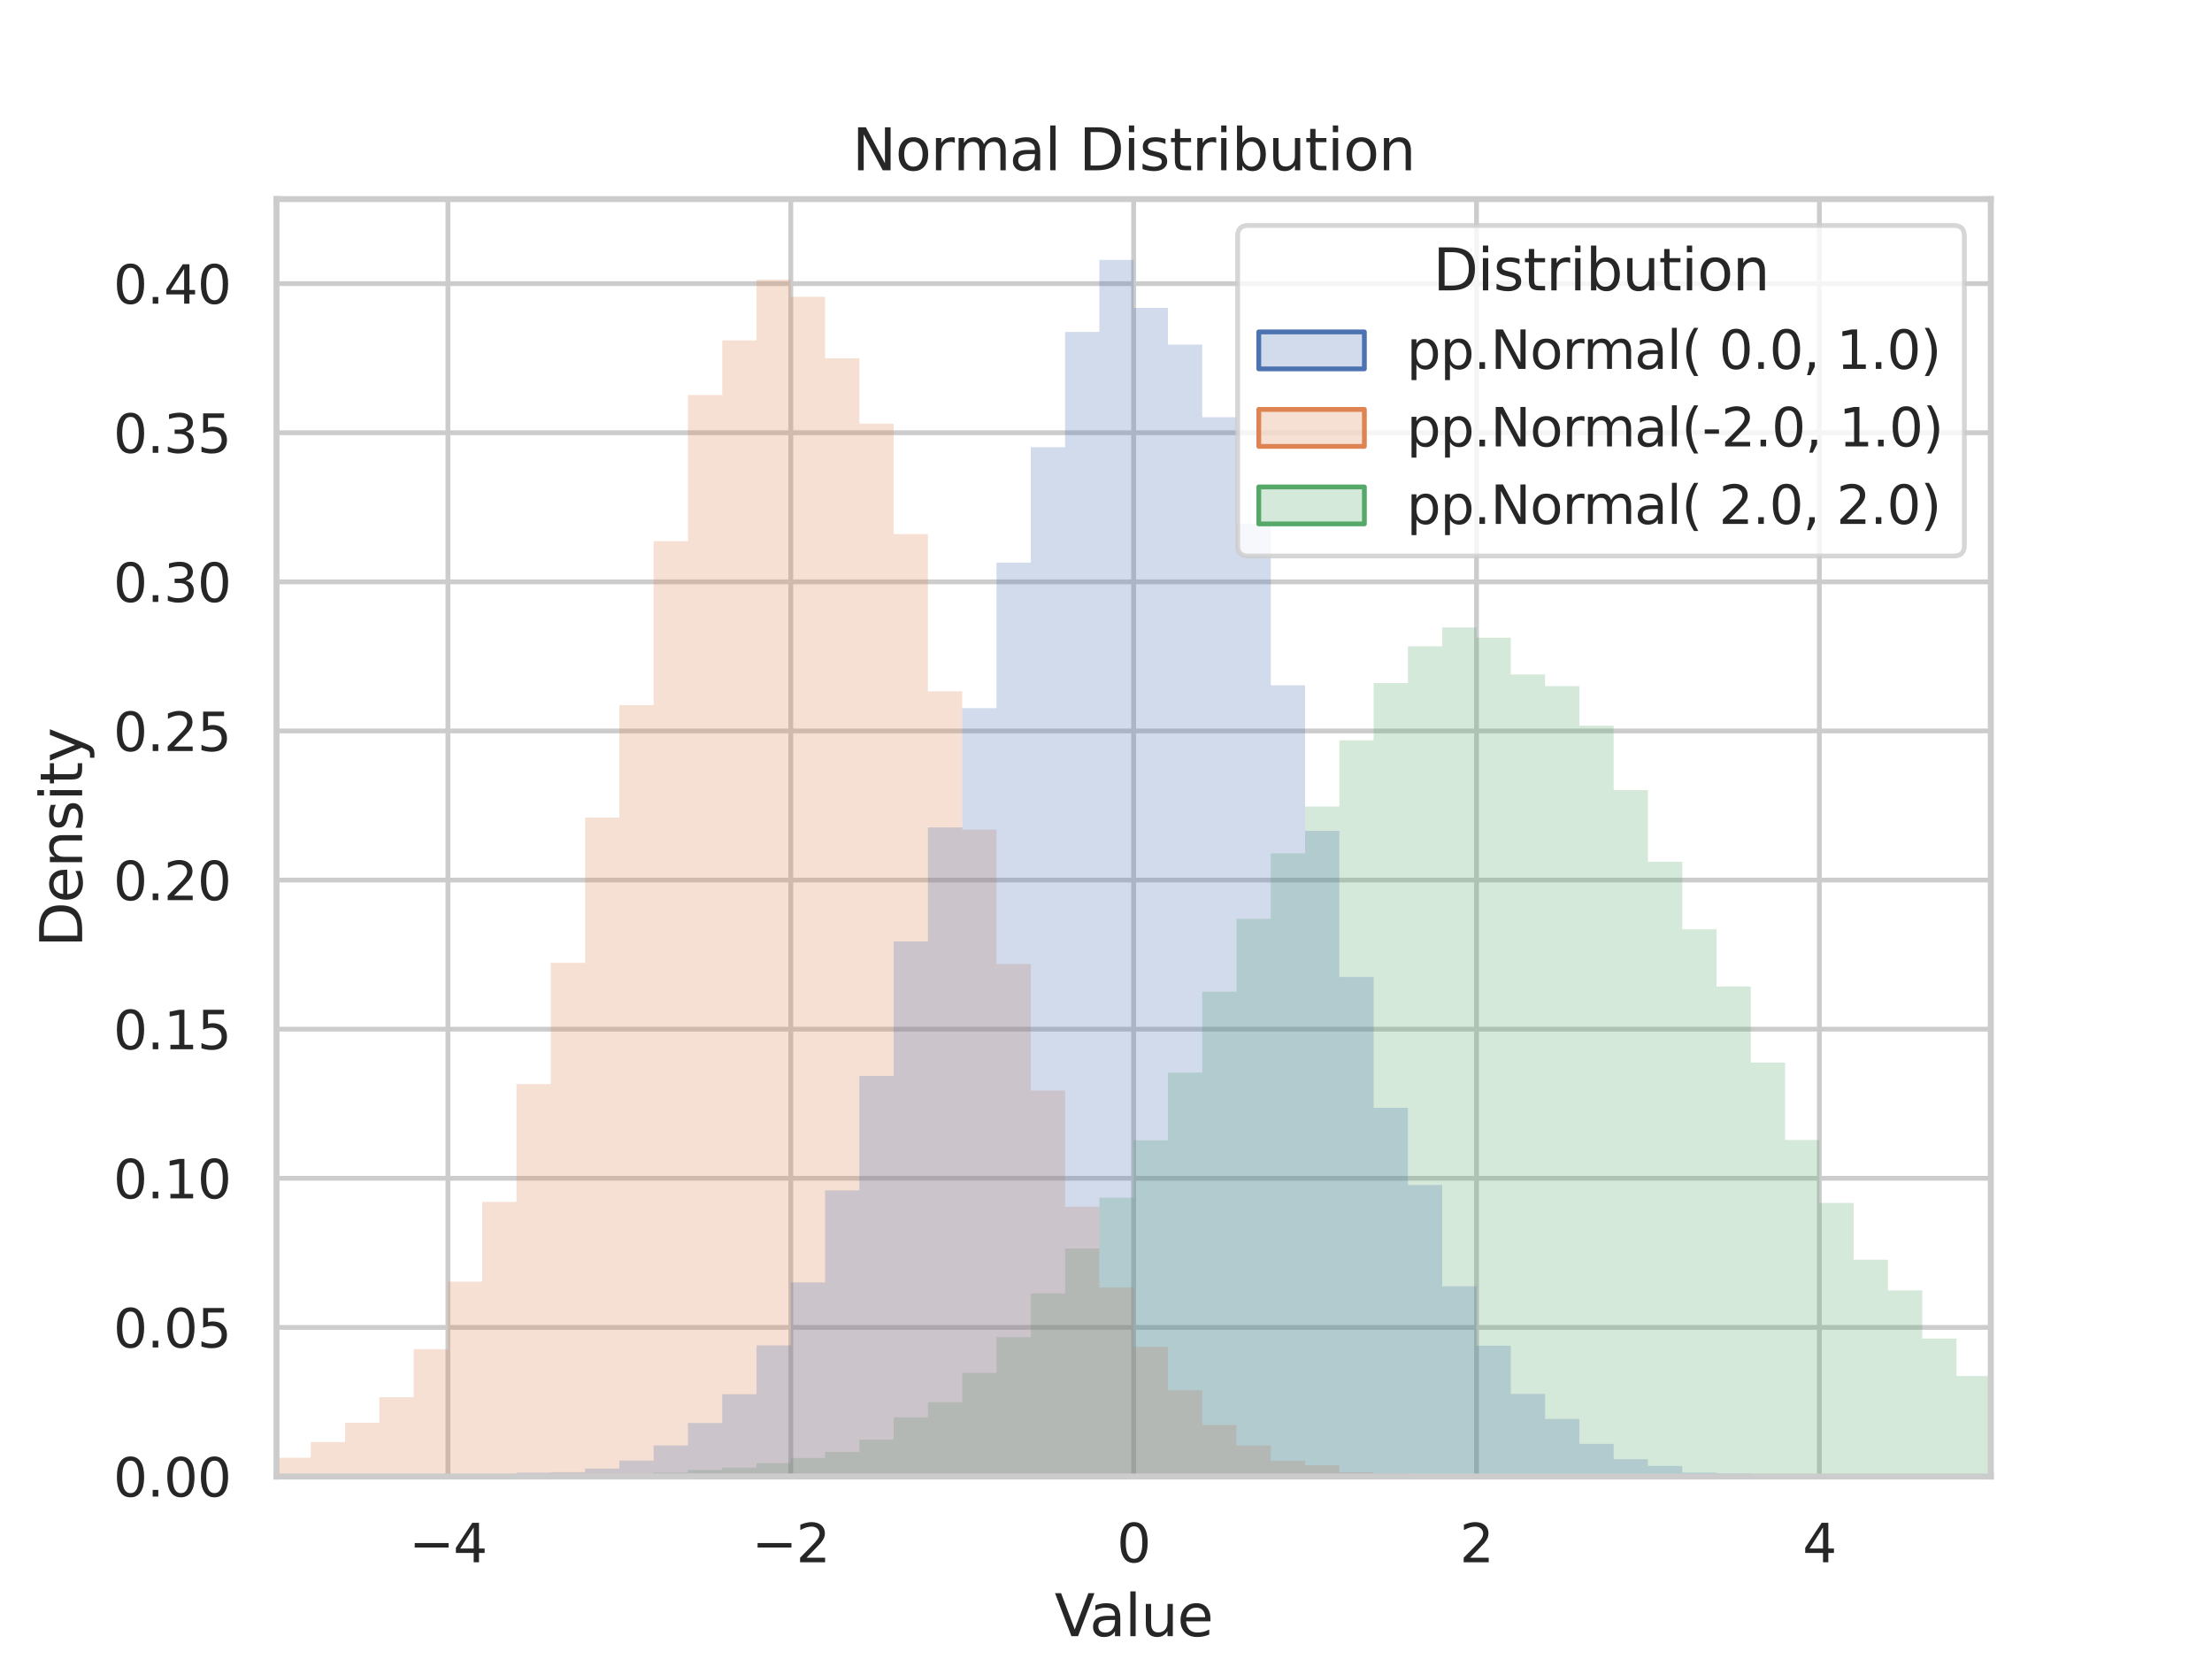 <?xml version="1.0" encoding="utf-8" standalone="no"?>
<!DOCTYPE svg PUBLIC "-//W3C//DTD SVG 1.1//EN"
  "http://www.w3.org/Graphics/SVG/1.1/DTD/svg11.dtd">
<svg xmlns:xlink="http://www.w3.org/1999/xlink" width="460.8pt" height="345.6pt" viewBox="0 0 460.8 345.6" xmlns="http://www.w3.org/2000/svg" version="1.1">
 <defs>
  <style type="text/css">*{stroke-linejoin: round; stroke-linecap: butt}</style>
 </defs>
 <g id="figure_1">
  <g id="patch_1">
   <path d="M 0 345.6 
L 460.8 345.6 
L 460.8 0 
L 0 0 
z
" style="fill: #ffffff"/>
  </g>
  <g id="axes_1">
   <g id="patch_2">
    <path d="M 57.6 307.584 
L 414.72 307.584 
L 414.72 41.472 
L 57.6 41.472 
z
" style="fill: #ffffff"/>
   </g>
   <g id="matplotlib.axis_1">
    <g id="xtick_1">
     <g id="line2d_1">
      <path d="M 93.312 307.584 
L 93.312 41.472 
" clip-path="url(#pb4ca5f734b)" style="fill: none; stroke: #cccccc; stroke-linecap: round"/>
     </g>
     <g id="text_1">
      <!-- −4 -->
      <g style="fill: #262626" transform="translate(85.204 325.442)scale(0.11 -0.11)">
       <defs>
        <path id="DejaVuSans-2212" d="M 678 2272 
L 4684 2272 
L 4684 1741 
L 678 1741 
L 678 2272 
z
" transform="scale(0.016)"/>
        <path id="DejaVuSans-34" d="M 2419 4116 
L 825 1625 
L 2419 1625 
L 2419 4116 
z
M 2253 4666 
L 3047 4666 
L 3047 1625 
L 3713 1625 
L 3713 1100 
L 3047 1100 
L 3047 0 
L 2419 0 
L 2419 1100 
L 313 1100 
L 313 1709 
L 2253 4666 
z
" transform="scale(0.016)"/>
       </defs>
       <use xlink:href="#DejaVuSans-2212"/>
       <use xlink:href="#DejaVuSans-34" x="83.789"/>
      </g>
     </g>
    </g>
    <g id="xtick_2">
     <g id="line2d_2">
      <path d="M 164.736 307.584 
L 164.736 41.472 
" clip-path="url(#pb4ca5f734b)" style="fill: none; stroke: #cccccc; stroke-linecap: round"/>
     </g>
     <g id="text_2">
      <!-- −2 -->
      <g style="fill: #262626" transform="translate(156.628 325.442)scale(0.11 -0.11)">
       <defs>
        <path id="DejaVuSans-32" d="M 1228 531 
L 3431 531 
L 3431 0 
L 469 0 
L 469 531 
Q 828 903 1448 1529 
Q 2069 2156 2228 2338 
Q 2531 2678 2651 2914 
Q 2772 3150 2772 3378 
Q 2772 3750 2511 3984 
Q 2250 4219 1831 4219 
Q 1534 4219 1204 4116 
Q 875 4013 500 3803 
L 500 4441 
Q 881 4594 1212 4672 
Q 1544 4750 1819 4750 
Q 2544 4750 2975 4387 
Q 3406 4025 3406 3419 
Q 3406 3131 3298 2873 
Q 3191 2616 2906 2266 
Q 2828 2175 2409 1742 
Q 1991 1309 1228 531 
z
" transform="scale(0.016)"/>
       </defs>
       <use xlink:href="#DejaVuSans-2212"/>
       <use xlink:href="#DejaVuSans-32" x="83.789"/>
      </g>
     </g>
    </g>
    <g id="xtick_3">
     <g id="line2d_3">
      <path d="M 236.16 307.584 
L 236.16 41.472 
" clip-path="url(#pb4ca5f734b)" style="fill: none; stroke: #cccccc; stroke-linecap: round"/>
     </g>
     <g id="text_3">
      <!-- 0 -->
      <g style="fill: #262626" transform="translate(232.661 325.442)scale(0.11 -0.11)">
       <defs>
        <path id="DejaVuSans-30" d="M 2034 4250 
Q 1547 4250 1301 3770 
Q 1056 3291 1056 2328 
Q 1056 1369 1301 889 
Q 1547 409 2034 409 
Q 2525 409 2770 889 
Q 3016 1369 3016 2328 
Q 3016 3291 2770 3770 
Q 2525 4250 2034 4250 
z
M 2034 4750 
Q 2819 4750 3233 4129 
Q 3647 3509 3647 2328 
Q 3647 1150 3233 529 
Q 2819 -91 2034 -91 
Q 1250 -91 836 529 
Q 422 1150 422 2328 
Q 422 3509 836 4129 
Q 1250 4750 2034 4750 
z
" transform="scale(0.016)"/>
       </defs>
       <use xlink:href="#DejaVuSans-30"/>
      </g>
     </g>
    </g>
    <g id="xtick_4">
     <g id="line2d_4">
      <path d="M 307.584 307.584 
L 307.584 41.472 
" clip-path="url(#pb4ca5f734b)" style="fill: none; stroke: #cccccc; stroke-linecap: round"/>
     </g>
     <g id="text_4">
      <!-- 2 -->
      <g style="fill: #262626" transform="translate(304.085 325.442)scale(0.11 -0.11)">
       <use xlink:href="#DejaVuSans-32"/>
      </g>
     </g>
    </g>
    <g id="xtick_5">
     <g id="line2d_5">
      <path d="M 379.008 307.584 
L 379.008 41.472 
" clip-path="url(#pb4ca5f734b)" style="fill: none; stroke: #cccccc; stroke-linecap: round"/>
     </g>
     <g id="text_5">
      <!-- 4 -->
      <g style="fill: #262626" transform="translate(375.509 325.442)scale(0.11 -0.11)">
       <use xlink:href="#DejaVuSans-34"/>
      </g>
     </g>
    </g>
    <g id="text_6">
     <!-- Value -->
     <g style="fill: #262626" transform="translate(219.683 340.848)scale(0.12 -0.12)">
      <defs>
       <path id="DejaVuSans-56" d="M 1831 0 
L 50 4666 
L 709 4666 
L 2188 738 
L 3669 4666 
L 4325 4666 
L 2547 0 
L 1831 0 
z
" transform="scale(0.016)"/>
       <path id="DejaVuSans-61" d="M 2194 1759 
Q 1497 1759 1228 1600 
Q 959 1441 959 1056 
Q 959 750 1161 570 
Q 1363 391 1709 391 
Q 2188 391 2477 730 
Q 2766 1069 2766 1631 
L 2766 1759 
L 2194 1759 
z
M 3341 1997 
L 3341 0 
L 2766 0 
L 2766 531 
Q 2569 213 2275 61 
Q 1981 -91 1556 -91 
Q 1019 -91 701 211 
Q 384 513 384 1019 
Q 384 1609 779 1909 
Q 1175 2209 1959 2209 
L 2766 2209 
L 2766 2266 
Q 2766 2663 2505 2880 
Q 2244 3097 1772 3097 
Q 1472 3097 1187 3025 
Q 903 2953 641 2809 
L 641 3341 
Q 956 3463 1253 3523 
Q 1550 3584 1831 3584 
Q 2591 3584 2966 3190 
Q 3341 2797 3341 1997 
z
" transform="scale(0.016)"/>
       <path id="DejaVuSans-6c" d="M 603 4863 
L 1178 4863 
L 1178 0 
L 603 0 
L 603 4863 
z
" transform="scale(0.016)"/>
       <path id="DejaVuSans-75" d="M 544 1381 
L 544 3500 
L 1119 3500 
L 1119 1403 
Q 1119 906 1312 657 
Q 1506 409 1894 409 
Q 2359 409 2629 706 
Q 2900 1003 2900 1516 
L 2900 3500 
L 3475 3500 
L 3475 0 
L 2900 0 
L 2900 538 
Q 2691 219 2414 64 
Q 2138 -91 1772 -91 
Q 1169 -91 856 284 
Q 544 659 544 1381 
z
M 1991 3584 
L 1991 3584 
z
" transform="scale(0.016)"/>
       <path id="DejaVuSans-65" d="M 3597 1894 
L 3597 1613 
L 953 1613 
Q 991 1019 1311 708 
Q 1631 397 2203 397 
Q 2534 397 2845 478 
Q 3156 559 3463 722 
L 3463 178 
Q 3153 47 2828 -22 
Q 2503 -91 2169 -91 
Q 1331 -91 842 396 
Q 353 884 353 1716 
Q 353 2575 817 3079 
Q 1281 3584 2069 3584 
Q 2775 3584 3186 3129 
Q 3597 2675 3597 1894 
z
M 3022 2063 
Q 3016 2534 2758 2815 
Q 2500 3097 2075 3097 
Q 1594 3097 1305 2825 
Q 1016 2553 972 2059 
L 3022 2063 
z
" transform="scale(0.016)"/>
      </defs>
      <use xlink:href="#DejaVuSans-56"/>
      <use xlink:href="#DejaVuSans-61" x="60.658"/>
      <use xlink:href="#DejaVuSans-6c" x="121.938"/>
      <use xlink:href="#DejaVuSans-75" x="149.721"/>
      <use xlink:href="#DejaVuSans-65" x="213.1"/>
     </g>
    </g>
   </g>
   <g id="matplotlib.axis_2">
    <g id="ytick_1">
     <g id="line2d_6">
      <path d="M 57.6 307.584 
L 414.72 307.584 
" clip-path="url(#pb4ca5f734b)" style="fill: none; stroke: #cccccc; stroke-linecap: round"/>
     </g>
     <g id="text_7">
      <!-- 0.00 -->
      <g style="fill: #262626" transform="translate(23.608 311.763)scale(0.11 -0.11)">
       <defs>
        <path id="DejaVuSans-2e" d="M 684 794 
L 1344 794 
L 1344 0 
L 684 0 
L 684 794 
z
" transform="scale(0.016)"/>
       </defs>
       <use xlink:href="#DejaVuSans-30"/>
       <use xlink:href="#DejaVuSans-2e" x="63.623"/>
       <use xlink:href="#DejaVuSans-30" x="95.41"/>
       <use xlink:href="#DejaVuSans-30" x="159.033"/>
      </g>
     </g>
    </g>
    <g id="ytick_2">
     <g id="line2d_7">
      <path d="M 57.6 276.521 
L 414.72 276.521 
" clip-path="url(#pb4ca5f734b)" style="fill: none; stroke: #cccccc; stroke-linecap: round"/>
     </g>
     <g id="text_8">
      <!-- 0.05 -->
      <g style="fill: #262626" transform="translate(23.608 280.701)scale(0.11 -0.11)">
       <defs>
        <path id="DejaVuSans-35" d="M 691 4666 
L 3169 4666 
L 3169 4134 
L 1269 4134 
L 1269 2991 
Q 1406 3038 1543 3061 
Q 1681 3084 1819 3084 
Q 2600 3084 3056 2656 
Q 3513 2228 3513 1497 
Q 3513 744 3044 326 
Q 2575 -91 1722 -91 
Q 1428 -91 1123 -41 
Q 819 9 494 109 
L 494 744 
Q 775 591 1075 516 
Q 1375 441 1709 441 
Q 2250 441 2565 725 
Q 2881 1009 2881 1497 
Q 2881 1984 2565 2268 
Q 2250 2553 1709 2553 
Q 1456 2553 1204 2497 
Q 953 2441 691 2322 
L 691 4666 
z
" transform="scale(0.016)"/>
       </defs>
       <use xlink:href="#DejaVuSans-30"/>
       <use xlink:href="#DejaVuSans-2e" x="63.623"/>
       <use xlink:href="#DejaVuSans-30" x="95.41"/>
       <use xlink:href="#DejaVuSans-35" x="159.033"/>
      </g>
     </g>
    </g>
    <g id="ytick_3">
     <g id="line2d_8">
      <path d="M 57.6 245.459 
L 414.72 245.459 
" clip-path="url(#pb4ca5f734b)" style="fill: none; stroke: #cccccc; stroke-linecap: round"/>
     </g>
     <g id="text_9">
      <!-- 0.10 -->
      <g style="fill: #262626" transform="translate(23.608 249.638)scale(0.11 -0.11)">
       <defs>
        <path id="DejaVuSans-31" d="M 794 531 
L 1825 531 
L 1825 4091 
L 703 3866 
L 703 4441 
L 1819 4666 
L 2450 4666 
L 2450 531 
L 3481 531 
L 3481 0 
L 794 0 
L 794 531 
z
" transform="scale(0.016)"/>
       </defs>
       <use xlink:href="#DejaVuSans-30"/>
       <use xlink:href="#DejaVuSans-2e" x="63.623"/>
       <use xlink:href="#DejaVuSans-31" x="95.41"/>
       <use xlink:href="#DejaVuSans-30" x="159.033"/>
      </g>
     </g>
    </g>
    <g id="ytick_4">
     <g id="line2d_9">
      <path d="M 57.6 214.396 
L 414.72 214.396 
" clip-path="url(#pb4ca5f734b)" style="fill: none; stroke: #cccccc; stroke-linecap: round"/>
     </g>
     <g id="text_10">
      <!-- 0.15 -->
      <g style="fill: #262626" transform="translate(23.608 218.575)scale(0.11 -0.11)">
       <use xlink:href="#DejaVuSans-30"/>
       <use xlink:href="#DejaVuSans-2e" x="63.623"/>
       <use xlink:href="#DejaVuSans-31" x="95.41"/>
       <use xlink:href="#DejaVuSans-35" x="159.033"/>
      </g>
     </g>
    </g>
    <g id="ytick_5">
     <g id="line2d_10">
      <path d="M 57.6 183.333 
L 414.72 183.333 
" clip-path="url(#pb4ca5f734b)" style="fill: none; stroke: #cccccc; stroke-linecap: round"/>
     </g>
     <g id="text_11">
      <!-- 0.20 -->
      <g style="fill: #262626" transform="translate(23.608 187.513)scale(0.11 -0.11)">
       <use xlink:href="#DejaVuSans-30"/>
       <use xlink:href="#DejaVuSans-2e" x="63.623"/>
       <use xlink:href="#DejaVuSans-32" x="95.41"/>
       <use xlink:href="#DejaVuSans-30" x="159.033"/>
      </g>
     </g>
    </g>
    <g id="ytick_6">
     <g id="line2d_11">
      <path d="M 57.6 152.271 
L 414.72 152.271 
" clip-path="url(#pb4ca5f734b)" style="fill: none; stroke: #cccccc; stroke-linecap: round"/>
     </g>
     <g id="text_12">
      <!-- 0.25 -->
      <g style="fill: #262626" transform="translate(23.608 156.45)scale(0.11 -0.11)">
       <use xlink:href="#DejaVuSans-30"/>
       <use xlink:href="#DejaVuSans-2e" x="63.623"/>
       <use xlink:href="#DejaVuSans-32" x="95.41"/>
       <use xlink:href="#DejaVuSans-35" x="159.033"/>
      </g>
     </g>
    </g>
    <g id="ytick_7">
     <g id="line2d_12">
      <path d="M 57.6 121.208 
L 414.72 121.208 
" clip-path="url(#pb4ca5f734b)" style="fill: none; stroke: #cccccc; stroke-linecap: round"/>
     </g>
     <g id="text_13">
      <!-- 0.30 -->
      <g style="fill: #262626" transform="translate(23.608 125.387)scale(0.11 -0.11)">
       <defs>
        <path id="DejaVuSans-33" d="M 2597 2516 
Q 3050 2419 3304 2112 
Q 3559 1806 3559 1356 
Q 3559 666 3084 287 
Q 2609 -91 1734 -91 
Q 1441 -91 1130 -33 
Q 819 25 488 141 
L 488 750 
Q 750 597 1062 519 
Q 1375 441 1716 441 
Q 2309 441 2620 675 
Q 2931 909 2931 1356 
Q 2931 1769 2642 2001 
Q 2353 2234 1838 2234 
L 1294 2234 
L 1294 2753 
L 1863 2753 
Q 2328 2753 2575 2939 
Q 2822 3125 2822 3475 
Q 2822 3834 2567 4026 
Q 2313 4219 1838 4219 
Q 1578 4219 1281 4162 
Q 984 4106 628 3988 
L 628 4550 
Q 988 4650 1302 4700 
Q 1616 4750 1894 4750 
Q 2613 4750 3031 4423 
Q 3450 4097 3450 3541 
Q 3450 3153 3228 2886 
Q 3006 2619 2597 2516 
z
" transform="scale(0.016)"/>
       </defs>
       <use xlink:href="#DejaVuSans-30"/>
       <use xlink:href="#DejaVuSans-2e" x="63.623"/>
       <use xlink:href="#DejaVuSans-33" x="95.41"/>
       <use xlink:href="#DejaVuSans-30" x="159.033"/>
      </g>
     </g>
    </g>
    <g id="ytick_8">
     <g id="line2d_13">
      <path d="M 57.6 90.146 
L 414.72 90.146 
" clip-path="url(#pb4ca5f734b)" style="fill: none; stroke: #cccccc; stroke-linecap: round"/>
     </g>
     <g id="text_14">
      <!-- 0.35 -->
      <g style="fill: #262626" transform="translate(23.608 94.325)scale(0.11 -0.11)">
       <use xlink:href="#DejaVuSans-30"/>
       <use xlink:href="#DejaVuSans-2e" x="63.623"/>
       <use xlink:href="#DejaVuSans-33" x="95.41"/>
       <use xlink:href="#DejaVuSans-35" x="159.033"/>
      </g>
     </g>
    </g>
    <g id="ytick_9">
     <g id="line2d_14">
      <path d="M 57.6 59.083 
L 414.72 59.083 
" clip-path="url(#pb4ca5f734b)" style="fill: none; stroke: #cccccc; stroke-linecap: round"/>
     </g>
     <g id="text_15">
      <!-- 0.40 -->
      <g style="fill: #262626" transform="translate(23.608 63.262)scale(0.11 -0.11)">
       <use xlink:href="#DejaVuSans-30"/>
       <use xlink:href="#DejaVuSans-2e" x="63.623"/>
       <use xlink:href="#DejaVuSans-34" x="95.41"/>
       <use xlink:href="#DejaVuSans-30" x="159.033"/>
      </g>
     </g>
    </g>
    <g id="text_16">
     <!-- Density -->
     <g style="fill: #262626" transform="translate(17.112 197.338)rotate(-90)scale(0.12 -0.12)">
      <defs>
       <path id="DejaVuSans-44" d="M 1259 4147 
L 1259 519 
L 2022 519 
Q 2988 519 3436 956 
Q 3884 1394 3884 2338 
Q 3884 3275 3436 3711 
Q 2988 4147 2022 4147 
L 1259 4147 
z
M 628 4666 
L 1925 4666 
Q 3281 4666 3915 4102 
Q 4550 3538 4550 2338 
Q 4550 1131 3912 565 
Q 3275 0 1925 0 
L 628 0 
L 628 4666 
z
" transform="scale(0.016)"/>
       <path id="DejaVuSans-6e" d="M 3513 2113 
L 3513 0 
L 2938 0 
L 2938 2094 
Q 2938 2591 2744 2837 
Q 2550 3084 2163 3084 
Q 1697 3084 1428 2787 
Q 1159 2491 1159 1978 
L 1159 0 
L 581 0 
L 581 3500 
L 1159 3500 
L 1159 2956 
Q 1366 3272 1645 3428 
Q 1925 3584 2291 3584 
Q 2894 3584 3203 3211 
Q 3513 2838 3513 2113 
z
" transform="scale(0.016)"/>
       <path id="DejaVuSans-73" d="M 2834 3397 
L 2834 2853 
Q 2591 2978 2328 3040 
Q 2066 3103 1784 3103 
Q 1356 3103 1142 2972 
Q 928 2841 928 2578 
Q 928 2378 1081 2264 
Q 1234 2150 1697 2047 
L 1894 2003 
Q 2506 1872 2764 1633 
Q 3022 1394 3022 966 
Q 3022 478 2636 193 
Q 2250 -91 1575 -91 
Q 1294 -91 989 -36 
Q 684 19 347 128 
L 347 722 
Q 666 556 975 473 
Q 1284 391 1588 391 
Q 1994 391 2212 530 
Q 2431 669 2431 922 
Q 2431 1156 2273 1281 
Q 2116 1406 1581 1522 
L 1381 1569 
Q 847 1681 609 1914 
Q 372 2147 372 2553 
Q 372 3047 722 3315 
Q 1072 3584 1716 3584 
Q 2034 3584 2315 3537 
Q 2597 3491 2834 3397 
z
" transform="scale(0.016)"/>
       <path id="DejaVuSans-69" d="M 603 3500 
L 1178 3500 
L 1178 0 
L 603 0 
L 603 3500 
z
M 603 4863 
L 1178 4863 
L 1178 4134 
L 603 4134 
L 603 4863 
z
" transform="scale(0.016)"/>
       <path id="DejaVuSans-74" d="M 1172 4494 
L 1172 3500 
L 2356 3500 
L 2356 3053 
L 1172 3053 
L 1172 1153 
Q 1172 725 1289 603 
Q 1406 481 1766 481 
L 2356 481 
L 2356 0 
L 1766 0 
Q 1100 0 847 248 
Q 594 497 594 1153 
L 594 3053 
L 172 3053 
L 172 3500 
L 594 3500 
L 594 4494 
L 1172 4494 
z
" transform="scale(0.016)"/>
       <path id="DejaVuSans-79" d="M 2059 -325 
Q 1816 -950 1584 -1140 
Q 1353 -1331 966 -1331 
L 506 -1331 
L 506 -850 
L 844 -850 
Q 1081 -850 1212 -737 
Q 1344 -625 1503 -206 
L 1606 56 
L 191 3500 
L 800 3500 
L 1894 763 
L 2988 3500 
L 3597 3500 
L 2059 -325 
z
" transform="scale(0.016)"/>
      </defs>
      <use xlink:href="#DejaVuSans-44"/>
      <use xlink:href="#DejaVuSans-65" x="77.002"/>
      <use xlink:href="#DejaVuSans-6e" x="138.525"/>
      <use xlink:href="#DejaVuSans-73" x="201.904"/>
      <use xlink:href="#DejaVuSans-69" x="254.004"/>
      <use xlink:href="#DejaVuSans-74" x="281.787"/>
      <use xlink:href="#DejaVuSans-79" x="320.996"/>
     </g>
    </g>
   </g>
   <g id="PolyCollection_1">
    <path d="M -35711999763.84 307.584 
L -35711999763.84 307.584 
L 57.6 307.584 
L 57.6 307.584 
L 64.742 307.584 
L 64.742 307.584 
L 71.885 307.584 
L 71.885 307.584 
L 79.027 307.584 
L 79.027 307.584 
L 86.17 307.584 
L 86.17 307.584 
L 93.312 307.584 
L 93.312 307.584 
L 100.454 307.584 
L 100.454 307.584 
L 107.597 307.584 
L 107.597 307.584 
L 114.739 307.584 
L 114.739 307.584 
L 121.882 307.584 
L 121.882 307.584 
L 129.024 307.584 
L 129.024 307.584 
L 136.166 307.584 
L 136.166 307.584 
L 143.309 307.584 
L 143.309 307.584 
L 150.451 307.584 
L 150.451 307.584 
L 157.594 307.584 
L 157.594 307.584 
L 164.736 307.584 
L 164.736 307.584 
L 171.878 307.584 
L 171.878 307.584 
L 179.021 307.584 
L 179.021 307.584 
L 186.163 307.584 
L 186.163 307.584 
L 193.306 307.584 
L 193.306 307.584 
L 200.448 307.584 
L 200.448 307.584 
L 207.59 307.584 
L 207.59 307.584 
L 214.733 307.584 
L 214.733 307.584 
L 221.875 307.584 
L 221.875 307.584 
L 229.018 307.584 
L 229.018 307.584 
L 236.16 307.584 
L 236.16 307.584 
L 243.302 307.584 
L 243.302 307.584 
L 250.445 307.584 
L 250.445 307.584 
L 257.587 307.584 
L 257.587 307.584 
L 264.73 307.584 
L 264.73 307.584 
L 271.872 307.584 
L 271.872 307.584 
L 279.014 307.584 
L 279.014 307.584 
L 286.157 307.584 
L 286.157 307.584 
L 293.299 307.584 
L 293.299 307.584 
L 300.442 307.584 
L 300.442 307.584 
L 307.584 307.584 
L 307.584 307.584 
L 314.726 307.584 
L 314.726 307.584 
L 321.869 307.584 
L 321.869 307.584 
L 329.011 307.584 
L 329.011 307.584 
L 336.154 307.584 
L 336.154 307.584 
L 343.296 307.584 
L 343.296 307.584 
L 350.438 307.584 
L 350.438 307.584 
L 357.581 307.584 
L 357.581 307.584 
L 364.723 307.584 
L 364.723 307.584 
L 371.866 307.584 
L 371.866 307.584 
L 379.008 307.584 
L 379.008 307.584 
L 386.15 307.584 
L 386.15 307.584 
L 393.293 307.584 
L 393.293 307.584 
L 400.435 307.584 
L 400.435 307.584 
L 407.578 307.584 
L 407.578 307.584 
L 414.72 307.584 
L 414.72 307.584 
L 35712000236.16 307.584 
L 35712000236.16 307.584 
L 35712000236.16 307.584 
L 35712000236.16 307.584 
L 35712000236.16 307.584 
L 414.72 307.584 
L 414.72 286.648 
L 407.578 286.648 
L 407.578 278.851 
L 400.435 278.851 
L 400.435 268.818 
L 393.293 268.818 
L 393.293 262.419 
L 386.15 262.419 
L 386.15 250.584 
L 379.008 250.584 
L 379.008 237.476 
L 371.866 237.476 
L 371.866 221.354 
L 364.723 221.354 
L 364.723 205.512 
L 357.581 205.512 
L 357.581 193.584 
L 350.438 193.584 
L 350.438 179.513 
L 343.296 179.513 
L 343.296 164.603 
L 336.154 164.603 
L 336.154 151.153 
L 329.011 151.153 
L 329.011 142.921 
L 321.869 142.921 
L 321.869 140.498 
L 314.726 140.498 
L 314.726 132.857 
L 307.584 132.857 
L 307.584 130.713 
L 300.442 130.713 
L 300.442 134.627 
L 293.299 134.627 
L 293.299 142.3 
L 286.157 142.3 
L 286.157 154.228 
L 279.014 154.228 
L 279.014 168.02 
L 271.872 168.02 
L 271.872 177.773 
L 264.73 177.773 
L 264.73 191.41 
L 257.587 191.41 
L 257.587 206.568 
L 250.445 206.568 
L 250.445 223.435 
L 243.302 223.435 
L 243.302 237.569 
L 236.16 237.569 
L 236.16 249.497 
L 229.018 249.497 
L 229.018 260.089 
L 221.875 260.089 
L 221.875 269.439 
L 214.733 269.439 
L 214.733 278.54 
L 207.59 278.54 
L 207.59 285.995 
L 200.448 285.995 
L 200.448 292.115 
L 193.306 292.115 
L 193.306 295.252 
L 186.163 295.252 
L 186.163 299.912 
L 179.021 299.912 
L 179.021 302.459 
L 171.878 302.459 
L 171.878 303.732 
L 164.736 303.732 
L 164.736 304.788 
L 157.594 304.788 
L 157.594 305.751 
L 150.451 305.751 
L 150.451 306.217 
L 143.309 306.217 
L 143.309 306.776 
L 136.166 306.776 
L 136.166 307.149 
L 129.024 307.149 
L 129.024 307.398 
L 121.882 307.398 
L 121.882 307.335 
L 114.739 307.335 
L 114.739 307.491 
L 107.597 307.491 
L 107.597 307.553 
L 100.454 307.553 
L 100.454 307.553 
L 93.312 307.553 
L 93.312 307.553 
L 86.17 307.553 
L 86.17 307.553 
L 79.027 307.553 
L 79.027 307.584 
L 71.885 307.584 
L 71.885 307.584 
L 64.742 307.584 
L 64.742 307.584 
L 57.6 307.584 
L 57.6 307.584 
L -35711999763.84 307.584 
z
" clip-path="url(#pb4ca5f734b)" style="fill: #55a868; fill-opacity: 0.25; stroke: #55a868"/>
   </g>
   <g id="PolyCollection_2">
    <path d="M -35711999763.84 307.584 
L -35711999763.84 307.584 
L 57.6 307.584 
L 57.6 307.584 
L 64.742 307.584 
L 64.742 307.584 
L 71.885 307.584 
L 71.885 307.584 
L 79.027 307.584 
L 79.027 307.584 
L 86.17 307.584 
L 86.17 307.584 
L 93.312 307.584 
L 93.312 307.584 
L 100.454 307.584 
L 100.454 307.584 
L 107.597 307.584 
L 107.597 307.584 
L 114.739 307.584 
L 114.739 307.584 
L 121.882 307.584 
L 121.882 307.584 
L 129.024 307.584 
L 129.024 307.584 
L 136.166 307.584 
L 136.166 307.584 
L 143.309 307.584 
L 143.309 307.584 
L 150.451 307.584 
L 150.451 307.584 
L 157.594 307.584 
L 157.594 307.584 
L 164.736 307.584 
L 164.736 307.584 
L 171.878 307.584 
L 171.878 307.584 
L 179.021 307.584 
L 179.021 307.584 
L 186.163 307.584 
L 186.163 307.584 
L 193.306 307.584 
L 193.306 307.584 
L 200.448 307.584 
L 200.448 307.584 
L 207.59 307.584 
L 207.59 307.584 
L 214.733 307.584 
L 214.733 307.584 
L 221.875 307.584 
L 221.875 307.584 
L 229.018 307.584 
L 229.018 307.584 
L 236.16 307.584 
L 236.16 307.584 
L 243.302 307.584 
L 243.302 307.584 
L 250.445 307.584 
L 250.445 307.584 
L 257.587 307.584 
L 257.587 307.584 
L 264.73 307.584 
L 264.73 307.584 
L 271.872 307.584 
L 271.872 307.584 
L 279.014 307.584 
L 279.014 307.584 
L 286.157 307.584 
L 286.157 307.584 
L 293.299 307.584 
L 293.299 307.584 
L 300.442 307.584 
L 300.442 307.584 
L 307.584 307.584 
L 307.584 307.584 
L 314.726 307.584 
L 314.726 307.584 
L 321.869 307.584 
L 321.869 307.584 
L 329.011 307.584 
L 329.011 307.584 
L 336.154 307.584 
L 336.154 307.584 
L 343.296 307.584 
L 343.296 307.584 
L 350.438 307.584 
L 350.438 307.584 
L 357.581 307.584 
L 357.581 307.584 
L 364.723 307.584 
L 364.723 307.584 
L 371.866 307.584 
L 371.866 307.584 
L 379.008 307.584 
L 379.008 307.584 
L 386.15 307.584 
L 386.15 307.584 
L 393.293 307.584 
L 393.293 307.584 
L 400.435 307.584 
L 400.435 307.584 
L 407.578 307.584 
L 407.578 307.584 
L 414.72 307.584 
L 414.72 307.584 
L 35712000236.16 307.584 
L 35712000236.16 307.584 
L 35712000236.16 307.584 
L 35712000236.16 307.584 
L 35712000236.16 307.584 
L 414.72 307.584 
L 414.72 307.584 
L 407.578 307.584 
L 407.578 307.584 
L 400.435 307.584 
L 400.435 307.584 
L 393.293 307.584 
L 393.293 307.584 
L 386.15 307.584 
L 386.15 307.584 
L 379.008 307.584 
L 379.008 307.584 
L 371.866 307.584 
L 371.866 307.584 
L 364.723 307.584 
L 364.723 307.584 
L 357.581 307.584 
L 357.581 307.584 
L 350.438 307.584 
L 350.438 307.584 
L 343.296 307.584 
L 343.296 307.584 
L 336.154 307.584 
L 336.154 307.584 
L 329.011 307.584 
L 329.011 307.584 
L 321.869 307.584 
L 321.869 307.553 
L 314.726 307.553 
L 314.726 307.429 
L 307.584 307.429 
L 307.584 307.46 
L 300.442 307.46 
L 300.442 307.367 
L 293.299 307.367 
L 293.299 306.901 
L 286.157 306.901 
L 286.157 306.714 
L 279.014 306.714 
L 279.014 305.254 
L 271.872 305.254 
L 271.872 304.291 
L 264.73 304.291 
L 264.73 301.123 
L 257.587 301.123 
L 257.587 296.836 
L 250.445 296.836 
L 250.445 289.599 
L 243.302 289.599 
L 243.302 280.56 
L 236.16 280.56 
L 236.16 268.228 
L 229.018 268.228 
L 229.018 251.392 
L 221.875 251.392 
L 221.875 227.163 
L 214.733 227.163 
L 214.733 200.822 
L 207.59 200.822 
L 207.59 172.834 
L 200.448 172.834 
L 200.448 144.008 
L 193.306 144.008 
L 193.306 111.237 
L 186.163 111.237 
L 186.163 88.251 
L 179.021 88.251 
L 179.021 74.645 
L 171.878 74.645 
L 171.878 61.816 
L 164.736 61.816 
L 164.736 58.244 
L 157.594 58.244 
L 157.594 70.918 
L 150.451 70.918 
L 150.451 82.287 
L 143.309 82.287 
L 143.309 112.728 
L 136.166 112.728 
L 136.166 146.897 
L 129.024 146.897 
L 129.024 170.318 
L 121.882 170.318 
L 121.882 200.573 
L 114.739 200.573 
L 114.739 225.827 
L 107.597 225.827 
L 107.597 250.367 
L 100.454 250.367 
L 100.454 266.985 
L 93.312 266.985 
L 93.312 281.057 
L 86.17 281.057 
L 86.17 291.059 
L 79.027 291.059 
L 79.027 296.37 
L 71.885 296.37 
L 71.885 300.409 
L 64.742 300.409 
L 64.742 303.67 
L 57.6 303.67 
L 57.6 307.584 
L -35711999763.84 307.584 
z
" clip-path="url(#pb4ca5f734b)" style="fill: #dd8452; fill-opacity: 0.25; stroke: #dd8452"/>
   </g>
   <g id="PolyCollection_3">
    <path d="M -35711999763.84 307.584 
L -35711999763.84 307.584 
L 57.6 307.584 
L 57.6 307.584 
L 64.742 307.584 
L 64.742 307.584 
L 71.885 307.584 
L 71.885 307.584 
L 79.027 307.584 
L 79.027 307.584 
L 86.17 307.584 
L 86.17 307.584 
L 93.312 307.584 
L 93.312 307.584 
L 100.454 307.584 
L 100.454 307.584 
L 107.597 307.584 
L 107.597 307.584 
L 114.739 307.584 
L 114.739 307.584 
L 121.882 307.584 
L 121.882 307.584 
L 129.024 307.584 
L 129.024 307.584 
L 136.166 307.584 
L 136.166 307.584 
L 143.309 307.584 
L 143.309 307.584 
L 150.451 307.584 
L 150.451 307.584 
L 157.594 307.584 
L 157.594 307.584 
L 164.736 307.584 
L 164.736 307.584 
L 171.878 307.584 
L 171.878 307.584 
L 179.021 307.584 
L 179.021 307.584 
L 186.163 307.584 
L 186.163 307.584 
L 193.306 307.584 
L 193.306 307.584 
L 200.448 307.584 
L 200.448 307.584 
L 207.59 307.584 
L 207.59 307.584 
L 214.733 307.584 
L 214.733 307.584 
L 221.875 307.584 
L 221.875 307.584 
L 229.018 307.584 
L 229.018 307.584 
L 236.16 307.584 
L 236.16 307.584 
L 243.302 307.584 
L 243.302 307.584 
L 250.445 307.584 
L 250.445 307.584 
L 257.587 307.584 
L 257.587 307.584 
L 264.73 307.584 
L 264.73 307.584 
L 271.872 307.584 
L 271.872 307.584 
L 279.014 307.584 
L 279.014 307.584 
L 286.157 307.584 
L 286.157 307.584 
L 293.299 307.584 
L 293.299 307.584 
L 300.442 307.584 
L 300.442 307.584 
L 307.584 307.584 
L 307.584 307.584 
L 314.726 307.584 
L 314.726 307.584 
L 321.869 307.584 
L 321.869 307.584 
L 329.011 307.584 
L 329.011 307.584 
L 336.154 307.584 
L 336.154 307.584 
L 343.296 307.584 
L 343.296 307.584 
L 350.438 307.584 
L 350.438 307.584 
L 357.581 307.584 
L 357.581 307.584 
L 364.723 307.584 
L 364.723 307.584 
L 371.866 307.584 
L 371.866 307.584 
L 379.008 307.584 
L 379.008 307.584 
L 386.15 307.584 
L 386.15 307.584 
L 393.293 307.584 
L 393.293 307.584 
L 400.435 307.584 
L 400.435 307.584 
L 407.578 307.584 
L 407.578 307.584 
L 414.72 307.584 
L 414.72 307.584 
L 35712000236.16 307.584 
L 35712000236.16 307.584 
L 35712000236.16 307.584 
L 35712000236.16 307.584 
L 35712000236.16 307.584 
L 414.72 307.584 
L 414.72 307.584 
L 407.578 307.584 
L 407.578 307.584 
L 400.435 307.584 
L 400.435 307.553 
L 393.293 307.553 
L 393.293 307.584 
L 386.15 307.584 
L 386.15 307.46 
L 379.008 307.46 
L 379.008 307.46 
L 371.866 307.46 
L 371.866 307.211 
L 364.723 307.211 
L 364.723 306.932 
L 357.581 306.932 
L 357.581 306.776 
L 350.438 306.776 
L 350.438 305.379 
L 343.296 305.379 
L 343.296 303.981 
L 336.154 303.981 
L 336.154 300.781 
L 329.011 300.781 
L 329.011 295.594 
L 321.869 295.594 
L 321.869 290.375 
L 314.726 290.375 
L 314.726 280.342 
L 307.584 280.342 
L 307.584 267.948 
L 300.442 267.948 
L 300.442 246.857 
L 293.299 246.857 
L 293.299 230.766 
L 286.157 230.766 
L 286.157 203.524 
L 279.014 203.524 
L 279.014 173.083 
L 271.872 173.083 
L 271.872 142.766 
L 264.73 142.766 
L 264.73 109.125 
L 257.587 109.125 
L 257.587 86.915 
L 250.445 86.915 
L 250.445 71.788 
L 243.302 71.788 
L 243.302 64.146 
L 236.16 64.146 
L 236.16 54.144 
L 229.018 54.144 
L 229.018 69.147 
L 221.875 69.147 
L 221.875 93.159 
L 214.733 93.159 
L 214.733 117.201 
L 207.59 117.201 
L 207.59 147.518 
L 200.448 147.518 
L 200.448 172.368 
L 193.306 172.368 
L 193.306 196.1 
L 186.163 196.1 
L 186.163 224.15 
L 179.021 224.15 
L 179.021 247.975 
L 171.878 247.975 
L 171.878 267.14 
L 164.736 267.14 
L 164.736 280.28 
L 157.594 280.28 
L 157.594 290.437 
L 150.451 290.437 
L 150.451 296.433 
L 143.309 296.433 
L 143.309 301.123 
L 136.166 301.123 
L 136.166 304.26 
L 129.024 304.26 
L 129.024 305.938 
L 121.882 305.938 
L 121.882 306.683 
L 114.739 306.683 
L 114.739 306.776 
L 107.597 306.776 
L 107.597 307.335 
L 100.454 307.335 
L 100.454 307.491 
L 93.312 307.491 
L 93.312 307.491 
L 86.17 307.491 
L 86.17 307.553 
L 79.027 307.553 
L 79.027 307.553 
L 71.885 307.553 
L 71.885 307.584 
L 64.742 307.584 
L 64.742 307.584 
L 57.6 307.584 
L 57.6 307.584 
L -35711999763.84 307.584 
z
" clip-path="url(#pb4ca5f734b)" style="fill: #4c72b0; fill-opacity: 0.25; stroke: #4c72b0"/>
   </g>
   <g id="patch_3">
    <path d="M 57.6 307.584 
L 57.6 41.472 
" style="fill: none; stroke: #cccccc; stroke-width: 1.25; stroke-linejoin: miter; stroke-linecap: square"/>
   </g>
   <g id="patch_4">
    <path d="M 414.72 307.584 
L 414.72 41.472 
" style="fill: none; stroke: #cccccc; stroke-width: 1.25; stroke-linejoin: miter; stroke-linecap: square"/>
   </g>
   <g id="patch_5">
    <path d="M 57.6 307.584 
L 414.72 307.584 
" style="fill: none; stroke: #cccccc; stroke-width: 1.25; stroke-linejoin: miter; stroke-linecap: square"/>
   </g>
   <g id="patch_6">
    <path d="M 57.6 41.472 
L 414.72 41.472 
" style="fill: none; stroke: #cccccc; stroke-width: 1.25; stroke-linejoin: miter; stroke-linecap: square"/>
   </g>
   <g id="text_17">
    <!-- Normal Distribution -->
    <g style="fill: #262626" transform="translate(177.541 35.472)scale(0.12 -0.12)">
     <defs>
      <path id="DejaVuSans-4e" d="M 628 4666 
L 1478 4666 
L 3547 763 
L 3547 4666 
L 4159 4666 
L 4159 0 
L 3309 0 
L 1241 3903 
L 1241 0 
L 628 0 
L 628 4666 
z
" transform="scale(0.016)"/>
      <path id="DejaVuSans-6f" d="M 1959 3097 
Q 1497 3097 1228 2736 
Q 959 2375 959 1747 
Q 959 1119 1226 758 
Q 1494 397 1959 397 
Q 2419 397 2687 759 
Q 2956 1122 2956 1747 
Q 2956 2369 2687 2733 
Q 2419 3097 1959 3097 
z
M 1959 3584 
Q 2709 3584 3137 3096 
Q 3566 2609 3566 1747 
Q 3566 888 3137 398 
Q 2709 -91 1959 -91 
Q 1206 -91 779 398 
Q 353 888 353 1747 
Q 353 2609 779 3096 
Q 1206 3584 1959 3584 
z
" transform="scale(0.016)"/>
      <path id="DejaVuSans-72" d="M 2631 2963 
Q 2534 3019 2420 3045 
Q 2306 3072 2169 3072 
Q 1681 3072 1420 2755 
Q 1159 2438 1159 1844 
L 1159 0 
L 581 0 
L 581 3500 
L 1159 3500 
L 1159 2956 
Q 1341 3275 1631 3429 
Q 1922 3584 2338 3584 
Q 2397 3584 2469 3576 
Q 2541 3569 2628 3553 
L 2631 2963 
z
" transform="scale(0.016)"/>
      <path id="DejaVuSans-6d" d="M 3328 2828 
Q 3544 3216 3844 3400 
Q 4144 3584 4550 3584 
Q 5097 3584 5394 3201 
Q 5691 2819 5691 2113 
L 5691 0 
L 5113 0 
L 5113 2094 
Q 5113 2597 4934 2840 
Q 4756 3084 4391 3084 
Q 3944 3084 3684 2787 
Q 3425 2491 3425 1978 
L 3425 0 
L 2847 0 
L 2847 2094 
Q 2847 2600 2669 2842 
Q 2491 3084 2119 3084 
Q 1678 3084 1418 2786 
Q 1159 2488 1159 1978 
L 1159 0 
L 581 0 
L 581 3500 
L 1159 3500 
L 1159 2956 
Q 1356 3278 1631 3431 
Q 1906 3584 2284 3584 
Q 2666 3584 2933 3390 
Q 3200 3197 3328 2828 
z
" transform="scale(0.016)"/>
      <path id="DejaVuSans-20" transform="scale(0.016)"/>
      <path id="DejaVuSans-62" d="M 3116 1747 
Q 3116 2381 2855 2742 
Q 2594 3103 2138 3103 
Q 1681 3103 1420 2742 
Q 1159 2381 1159 1747 
Q 1159 1113 1420 752 
Q 1681 391 2138 391 
Q 2594 391 2855 752 
Q 3116 1113 3116 1747 
z
M 1159 2969 
Q 1341 3281 1617 3432 
Q 1894 3584 2278 3584 
Q 2916 3584 3314 3078 
Q 3713 2572 3713 1747 
Q 3713 922 3314 415 
Q 2916 -91 2278 -91 
Q 1894 -91 1617 61 
Q 1341 213 1159 525 
L 1159 0 
L 581 0 
L 581 4863 
L 1159 4863 
L 1159 2969 
z
" transform="scale(0.016)"/>
     </defs>
     <use xlink:href="#DejaVuSans-4e"/>
     <use xlink:href="#DejaVuSans-6f" x="74.805"/>
     <use xlink:href="#DejaVuSans-72" x="135.986"/>
     <use xlink:href="#DejaVuSans-6d" x="175.35"/>
     <use xlink:href="#DejaVuSans-61" x="272.762"/>
     <use xlink:href="#DejaVuSans-6c" x="334.041"/>
     <use xlink:href="#DejaVuSans-20" x="361.824"/>
     <use xlink:href="#DejaVuSans-44" x="393.611"/>
     <use xlink:href="#DejaVuSans-69" x="470.613"/>
     <use xlink:href="#DejaVuSans-73" x="498.396"/>
     <use xlink:href="#DejaVuSans-74" x="550.496"/>
     <use xlink:href="#DejaVuSans-72" x="589.705"/>
     <use xlink:href="#DejaVuSans-69" x="630.818"/>
     <use xlink:href="#DejaVuSans-62" x="658.602"/>
     <use xlink:href="#DejaVuSans-75" x="722.078"/>
     <use xlink:href="#DejaVuSans-74" x="785.457"/>
     <use xlink:href="#DejaVuSans-69" x="824.666"/>
     <use xlink:href="#DejaVuSans-6f" x="852.449"/>
     <use xlink:href="#DejaVuSans-6e" x="913.631"/>
    </g>
   </g>
   <g id="legend_1">
    <g id="patch_7">
     <path d="M 260.026 115.824 
L 407.02 115.824 
Q 409.22 115.824 409.22 113.624 
L 409.22 49.172 
Q 409.22 46.972 407.02 46.972 
L 260.026 46.972 
Q 257.826 46.972 257.826 49.172 
L 257.826 113.624 
Q 257.826 115.824 260.026 115.824 
z
" style="fill: #ffffff; opacity: 0.8; stroke: #cccccc; stroke-linejoin: miter"/>
    </g>
    <g id="text_18">
     <!-- Distribution -->
     <g style="fill: #262626" transform="translate(298.52 60.49)scale(0.12 -0.12)">
      <use xlink:href="#DejaVuSans-44"/>
      <use xlink:href="#DejaVuSans-69" x="77.002"/>
      <use xlink:href="#DejaVuSans-73" x="104.785"/>
      <use xlink:href="#DejaVuSans-74" x="156.885"/>
      <use xlink:href="#DejaVuSans-72" x="196.094"/>
      <use xlink:href="#DejaVuSans-69" x="237.207"/>
      <use xlink:href="#DejaVuSans-62" x="264.99"/>
      <use xlink:href="#DejaVuSans-75" x="328.467"/>
      <use xlink:href="#DejaVuSans-74" x="391.846"/>
      <use xlink:href="#DejaVuSans-69" x="431.055"/>
      <use xlink:href="#DejaVuSans-6f" x="458.838"/>
      <use xlink:href="#DejaVuSans-6e" x="520.02"/>
     </g>
    </g>
    <g id="patch_8">
     <path d="M 262.226 76.844 
L 284.226 76.844 
L 284.226 69.144 
L 262.226 69.144 
z
" style="fill: #4c72b0; fill-opacity: 0.25; stroke: #4c72b0; stroke-linejoin: miter"/>
    </g>
    <g id="text_19">
     <!-- pp.Normal( 0.0, 1.0) -->
     <g style="fill: #262626" transform="translate(293.026 76.844)scale(0.11 -0.11)">
      <defs>
       <path id="DejaVuSans-70" d="M 1159 525 
L 1159 -1331 
L 581 -1331 
L 581 3500 
L 1159 3500 
L 1159 2969 
Q 1341 3281 1617 3432 
Q 1894 3584 2278 3584 
Q 2916 3584 3314 3078 
Q 3713 2572 3713 1747 
Q 3713 922 3314 415 
Q 2916 -91 2278 -91 
Q 1894 -91 1617 61 
Q 1341 213 1159 525 
z
M 3116 1747 
Q 3116 2381 2855 2742 
Q 2594 3103 2138 3103 
Q 1681 3103 1420 2742 
Q 1159 2381 1159 1747 
Q 1159 1113 1420 752 
Q 1681 391 2138 391 
Q 2594 391 2855 752 
Q 3116 1113 3116 1747 
z
" transform="scale(0.016)"/>
       <path id="DejaVuSans-28" d="M 1984 4856 
Q 1566 4138 1362 3434 
Q 1159 2731 1159 2009 
Q 1159 1288 1364 580 
Q 1569 -128 1984 -844 
L 1484 -844 
Q 1016 -109 783 600 
Q 550 1309 550 2009 
Q 550 2706 781 3412 
Q 1013 4119 1484 4856 
L 1984 4856 
z
" transform="scale(0.016)"/>
       <path id="DejaVuSans-2c" d="M 750 794 
L 1409 794 
L 1409 256 
L 897 -744 
L 494 -744 
L 750 256 
L 750 794 
z
" transform="scale(0.016)"/>
       <path id="DejaVuSans-29" d="M 513 4856 
L 1013 4856 
Q 1481 4119 1714 3412 
Q 1947 2706 1947 2009 
Q 1947 1309 1714 600 
Q 1481 -109 1013 -844 
L 513 -844 
Q 928 -128 1133 580 
Q 1338 1288 1338 2009 
Q 1338 2731 1133 3434 
Q 928 4138 513 4856 
z
" transform="scale(0.016)"/>
      </defs>
      <use xlink:href="#DejaVuSans-70"/>
      <use xlink:href="#DejaVuSans-70" x="63.477"/>
      <use xlink:href="#DejaVuSans-2e" x="126.953"/>
      <use xlink:href="#DejaVuSans-4e" x="158.74"/>
      <use xlink:href="#DejaVuSans-6f" x="233.545"/>
      <use xlink:href="#DejaVuSans-72" x="294.727"/>
      <use xlink:href="#DejaVuSans-6d" x="334.09"/>
      <use xlink:href="#DejaVuSans-61" x="431.502"/>
      <use xlink:href="#DejaVuSans-6c" x="492.781"/>
      <use xlink:href="#DejaVuSans-28" x="520.564"/>
      <use xlink:href="#DejaVuSans-20" x="559.578"/>
      <use xlink:href="#DejaVuSans-30" x="591.365"/>
      <use xlink:href="#DejaVuSans-2e" x="654.988"/>
      <use xlink:href="#DejaVuSans-30" x="686.775"/>
      <use xlink:href="#DejaVuSans-2c" x="750.398"/>
      <use xlink:href="#DejaVuSans-20" x="782.186"/>
      <use xlink:href="#DejaVuSans-31" x="813.973"/>
      <use xlink:href="#DejaVuSans-2e" x="877.596"/>
      <use xlink:href="#DejaVuSans-30" x="909.383"/>
      <use xlink:href="#DejaVuSans-29" x="973.006"/>
     </g>
    </g>
    <g id="patch_9">
     <path d="M 262.226 92.99 
L 284.226 92.99 
L 284.226 85.29 
L 262.226 85.29 
z
" style="fill: #dd8452; fill-opacity: 0.25; stroke: #dd8452; stroke-linejoin: miter"/>
    </g>
    <g id="text_20">
     <!-- pp.Normal(-2.0, 1.0) -->
     <g style="fill: #262626" transform="translate(293.026 92.99)scale(0.11 -0.11)">
      <defs>
       <path id="DejaVuSans-2d" d="M 313 2009 
L 1997 2009 
L 1997 1497 
L 313 1497 
L 313 2009 
z
" transform="scale(0.016)"/>
      </defs>
      <use xlink:href="#DejaVuSans-70"/>
      <use xlink:href="#DejaVuSans-70" x="63.477"/>
      <use xlink:href="#DejaVuSans-2e" x="126.953"/>
      <use xlink:href="#DejaVuSans-4e" x="158.74"/>
      <use xlink:href="#DejaVuSans-6f" x="233.545"/>
      <use xlink:href="#DejaVuSans-72" x="294.727"/>
      <use xlink:href="#DejaVuSans-6d" x="334.09"/>
      <use xlink:href="#DejaVuSans-61" x="431.502"/>
      <use xlink:href="#DejaVuSans-6c" x="492.781"/>
      <use xlink:href="#DejaVuSans-28" x="520.564"/>
      <use xlink:href="#DejaVuSans-2d" x="559.578"/>
      <use xlink:href="#DejaVuSans-32" x="595.662"/>
      <use xlink:href="#DejaVuSans-2e" x="659.285"/>
      <use xlink:href="#DejaVuSans-30" x="691.072"/>
      <use xlink:href="#DejaVuSans-2c" x="754.695"/>
      <use xlink:href="#DejaVuSans-20" x="786.482"/>
      <use xlink:href="#DejaVuSans-31" x="818.27"/>
      <use xlink:href="#DejaVuSans-2e" x="881.893"/>
      <use xlink:href="#DejaVuSans-30" x="913.68"/>
      <use xlink:href="#DejaVuSans-29" x="977.303"/>
     </g>
    </g>
    <g id="patch_10">
     <path d="M 262.226 109.136 
L 284.226 109.136 
L 284.226 101.436 
L 262.226 101.436 
z
" style="fill: #55a868; fill-opacity: 0.25; stroke: #55a868; stroke-linejoin: miter"/>
    </g>
    <g id="text_21">
     <!-- pp.Normal( 2.0, 2.0) -->
     <g style="fill: #262626" transform="translate(293.026 109.136)scale(0.11 -0.11)">
      <use xlink:href="#DejaVuSans-70"/>
      <use xlink:href="#DejaVuSans-70" x="63.477"/>
      <use xlink:href="#DejaVuSans-2e" x="126.953"/>
      <use xlink:href="#DejaVuSans-4e" x="158.74"/>
      <use xlink:href="#DejaVuSans-6f" x="233.545"/>
      <use xlink:href="#DejaVuSans-72" x="294.727"/>
      <use xlink:href="#DejaVuSans-6d" x="334.09"/>
      <use xlink:href="#DejaVuSans-61" x="431.502"/>
      <use xlink:href="#DejaVuSans-6c" x="492.781"/>
      <use xlink:href="#DejaVuSans-28" x="520.564"/>
      <use xlink:href="#DejaVuSans-20" x="559.578"/>
      <use xlink:href="#DejaVuSans-32" x="591.365"/>
      <use xlink:href="#DejaVuSans-2e" x="654.988"/>
      <use xlink:href="#DejaVuSans-30" x="686.775"/>
      <use xlink:href="#DejaVuSans-2c" x="750.398"/>
      <use xlink:href="#DejaVuSans-20" x="782.186"/>
      <use xlink:href="#DejaVuSans-32" x="813.973"/>
      <use xlink:href="#DejaVuSans-2e" x="877.596"/>
      <use xlink:href="#DejaVuSans-30" x="909.383"/>
      <use xlink:href="#DejaVuSans-29" x="973.006"/>
     </g>
    </g>
   </g>
  </g>
 </g>
 <defs>
  <clipPath id="pb4ca5f734b">
   <rect x="57.6" y="41.472" width="357.12" height="266.112"/>
  </clipPath>
 </defs>
</svg>
